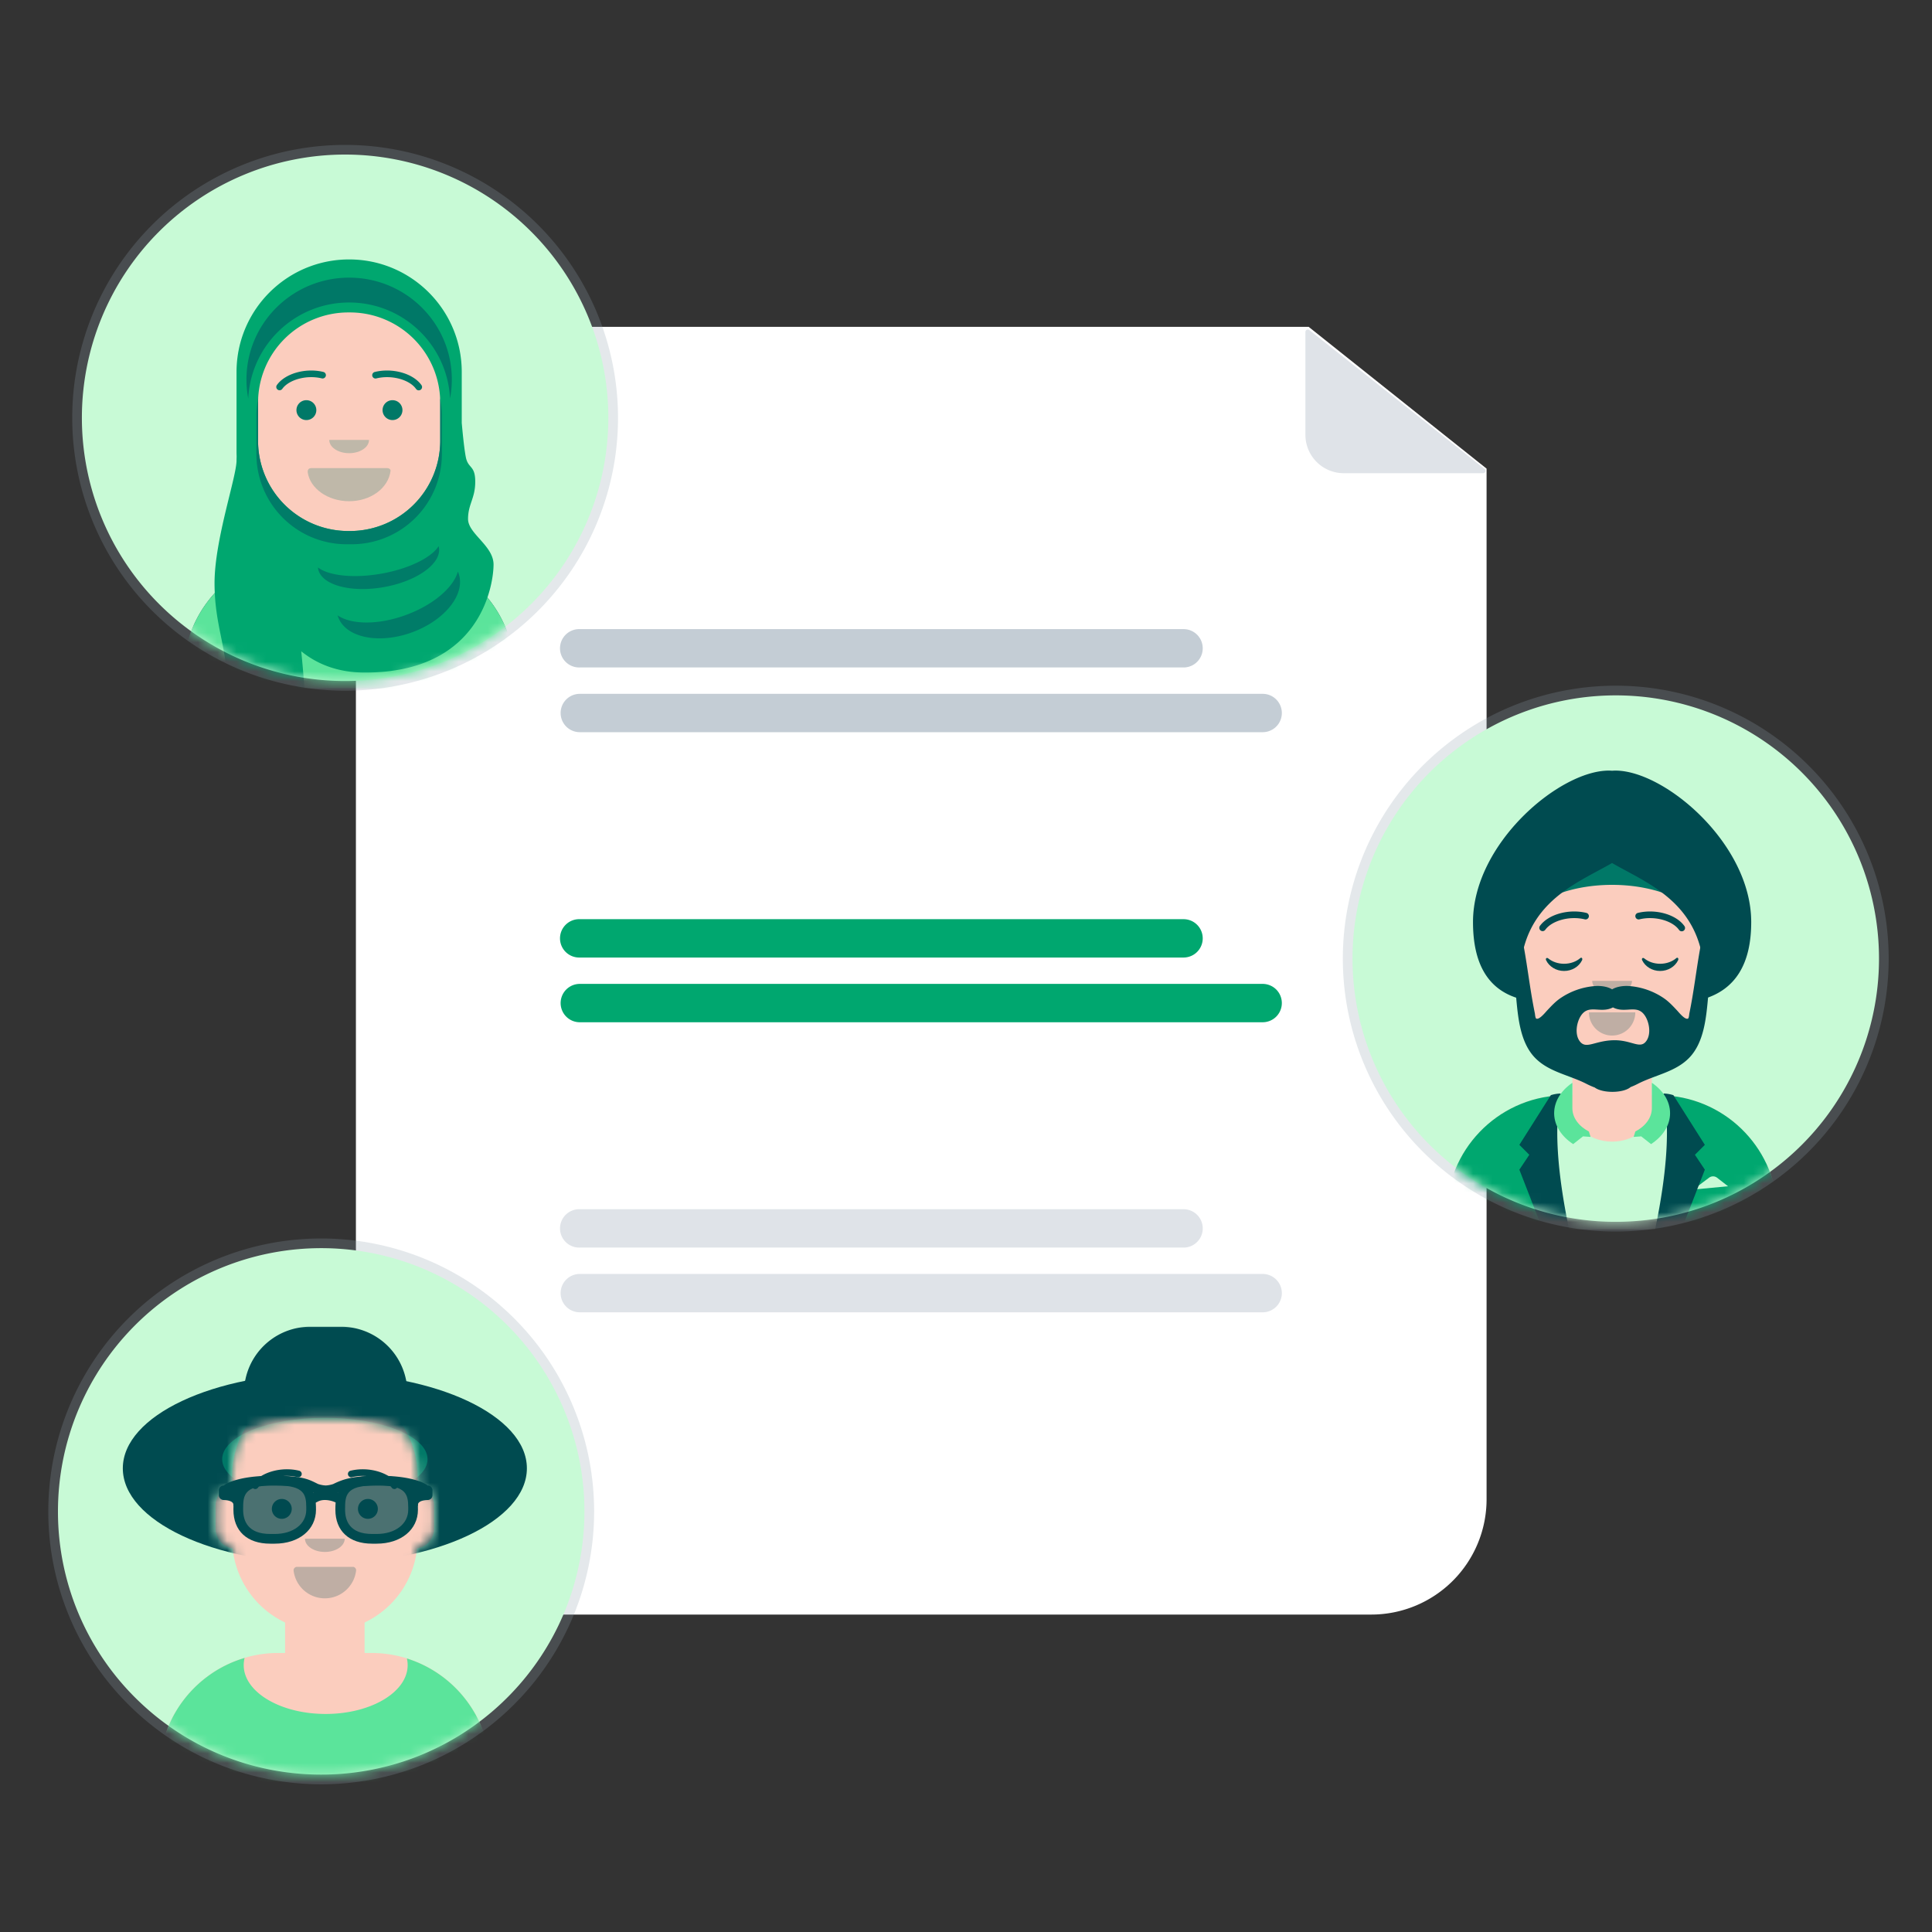 <svg class="MuiBox-root css-uwwqev" viewBox="0 0 200 200" xmlns="http://www.w3.org/2000/svg"><rect x="0" y="0" width="200" height="200" fill="#333333" stroke="none"/><path fill="#FFFFFF" d="M141.968 167.139H48.764a11.932 11.932 0 01-11.921-11.921V45.758a11.935 11.935 0 0111.921-11.922h86.712l18.414 14.677v106.705a11.937 11.937 0 01-11.922 11.921z"></path><path fill="#C4CDD5" d="M122.521 69.096h-62.5a1.986 1.986 0 110-3.97h62.5a1.984 1.984 0 110 3.97zM130.711 75.796h-70.69a1.985 1.985 0 010-3.97h70.69a1.98 1.98 0 011.404.581 1.992 1.992 0 01.581 1.404 1.98 1.98 0 01-1.226 1.834c-.24.1-.499.151-.759.151z"></path><path fill="#00A76F" d="M122.521 99.123h-62.5a1.986 1.986 0 110-3.97h62.5a1.984 1.984 0 110 3.97zM130.711 105.823h-70.69a1.98 1.98 0 01-1.834-1.226 1.986 1.986 0 011.835-2.745h70.689a1.995 1.995 0 011.404.582 1.988 1.988 0 010 2.807 1.99 1.99 0 01-1.404.582z"></path><path fill="#DFE3E8" d="M122.522 129.149h-62.5a1.986 1.986 0 110-3.97h62.5a1.985 1.985 0 010 3.97zM130.711 135.85h-70.69a1.985 1.985 0 110-3.971h70.69c.526 0 1.031.209 1.403.582a1.981 1.981 0 010 2.807 1.986 1.986 0 01-1.403.582zM153.531 48.986h-14.424a3.973 3.973 0 01-3.971-3.971V34.361a.246.246 0 01.14-.223.25.25 0 01.262.029l18.147 14.376a.25.25 0 01.081.276.249.249 0 01-.235.166z"></path><path fill="#919EAB" fill-opacity="0.24" d="M63.977 43.25A28.25 28.25 0 1135.727 15a28.26 28.26 0 0128.25 28.25z"></path><path fill="#C8FAD6" d="M62.975 43.249A27.249 27.249 0 1135.726 16a27.258 27.258 0 0127.25 27.249z"></path><mask id="mask0" width="55" height="55" x="8" y="16" maskUnits="userSpaceOnUse"><path fill="#fff" d="M62.975 43.249A27.249 27.249 0 1135.726 16a27.258 27.258 0 0127.25 27.249z"></path></mask><g mask="url(#mask0)"><path fill="#FBCDBE" d="M36.143 29.428a9.6 9.6 0 019.6 9.6v1.057a2.058 2.058 0 011.714 2.029v2.4a2.058 2.058 0 01-1.767 2.037 9.606 9.606 0 01-5.433 7.668v3.152h.686c6.817 0 12.343 5.526 12.343 12.343v1.543H19v-1.543c0-6.817 5.526-12.343 12.343-12.343h.686V54.22a9.607 9.607 0 01-5.434-7.668 2.058 2.058 0 01-1.766-2.037v-2.4c0-1.02.74-1.866 1.714-2.029v-1.057a9.6 9.6 0 019.6-9.6z"></path><path fill="#007867" d="M27.743 58.63c0 2.792 3.799 5.054 8.486 5.054 4.686 0 8.485-2.262 8.485-5.053a3.08 3.08 0 00-.078-.689c5.013 1.57 8.65 6.25 8.65 11.78v1.535H19v-1.534c0-5.598 3.727-10.326 8.834-11.837-.06.243-.091.492-.091.745z"></path><path fill="#5BE49B" d="M27.743 58.63c0 2.792 3.799 5.054 8.486 5.054 4.686 0 8.485-2.262 8.485-5.053a3.08 3.08 0 00-.078-.689c5.013 1.57 8.65 6.25 8.65 11.78v1.535H19v-1.534c0-5.598 3.727-10.326 8.834-11.837-.06.243-.091.492-.091.745z"></path><path fill="#007867" d="M31.857 48.904c.242 1.65 2.068 2.981 4.285 2.981 2.224 0 4.054-1.34 4.286-3.13.018-.069-.038-.298-.372-.298H32.23c-.307 0-.395.212-.373.447z" opacity="0.24"></path><path fill="#007867" fill-rule="evenodd" d="M34.085 45.542c0 .758.922 1.372 2.058 1.372 1.136 0 2.057-.614 2.057-1.372" clip-rule="evenodd" opacity="0.24"></path><path fill="#007867" d="M31.685 43.485a1.029 1.029 0 100-2.057 1.029 1.029 0 000 2.057zM40.6 43.485a1.029 1.029 0 100-2.057 1.029 1.029 0 000 2.057zM29.223 40.255c.67-.944 2.51-1.474 4.095-1.084a.343.343 0 00.164-.666c-1.84-.452-3.971.161-4.819 1.353a.343.343 0 10.56.397zM43.063 40.255c-.67-.944-2.51-1.474-4.096-1.084a.343.343 0 11-.163-.666c1.84-.452 3.97.161 4.818 1.353a.343.343 0 11-.559.397z"></path><path fill="#00A76F" d="M36.143 26.857c6.438 0 11.657 5.219 11.657 11.657v5.272c.15 1.68.29 2.858.421 3.532.236 1.218.976.816.976 2.548 0 1.732-.742 2.314-.745 3.855-.003 1.54 2.64 2.765 2.64 4.72 0 1.956-1.213 11.183-13.307 11.183-2.584 0-4.784-.735-6.602-2.205.117 1.113.228 2.392.331 3.838h-8.057c.16-4.075-1.248-6.354-1.248-10.895 0-4.541 2.337-11.146 2.277-12.762l.01-.359c-.007-.165-.01-.331-.01-.498v-8.229c0-.68.058-1.348.17-1.997l.001-.06.007.013c.967-5.463 5.738-9.613 11.479-9.613zm.086 5.486h-.172a9.343 9.343 0 00-9.343 9.342v3.943a9.343 9.343 0 009.343 9.343h.172a9.343 9.343 0 009.343-9.343v-3.943a9.343 9.343 0 00-9.343-9.342z"></path><path fill="#007867" fill-rule="evenodd" d="M36.143 28.742c5.87 0 10.628 4.72 10.628 10.543 0 .671-.063 1.328-.184 1.964-.272-5.533-4.844-9.935-10.444-9.935-5.6 0-10.172 4.402-10.445 9.935a10.5 10.5 0 01-.184-1.964c0-5.822 4.759-10.543 10.629-10.543z" clip-rule="evenodd"></path><path fill="#007867" fill-rule="evenodd" d="M47.399 59.17c.024.054.047.11.067.167.776 2.132-1.384 4.876-4.826 6.128-3.44 1.253-6.86.54-7.636-1.592a2.559 2.559 0 01-.056-.173c1.405.97 4.181 1.016 7.04-.025 2.855-1.04 4.95-2.854 5.408-4.497l.003-.009zm-1.99-2.631l.029.131c.293 1.662-2.27 3.503-5.723 4.112s-6.49-.245-6.784-1.907a1.44 1.44 0 01-.017-.133c1.112.854 3.685 1.15 6.555.644 2.865-.505 5.179-1.66 5.935-2.841l.004-.006zm.334-13.482V47a9.343 9.343 0 01-9.343 9.342h-.515A9.343 9.343 0 0126.543 47v-3.943c0-.634.063-1.253.183-1.852-.008.16-.012.32-.012.48v3.943a9.343 9.343 0 009.343 9.343h.171a9.343 9.343 0 009.343-9.343v-3.943c0-.16-.004-.32-.012-.48a9.38 9.38 0 01.184 1.852z" clip-rule="evenodd" opacity="0.9"></path></g><path fill="#919EAB" fill-opacity="0.24" d="M195.516 99.234a28.263 28.263 0 01-19.503 26.869c-.17.054-.339.108-.511.159a27.815 27.815 0 01-6.4 1.161 28.16 28.16 0 01-11.436-1.613 28.257 28.257 0 01-18.407-22.832 28.253 28.253 0 1156.257-3.744z"></path><path fill="#C8FAD6" d="M194.514 99.233a27.256 27.256 0 01-18.812 25.917c-.164.052-.327.104-.493.153a26.765 26.765 0 01-6.173 1.12 27.206 27.206 0 01-22.99-10.083 27.258 27.258 0 01-3.745-28.04 27.255 27.255 0 0123.152-16.255 27.254 27.254 0 0129.061 27.188z"></path><mask id="mask1" width="55" height="56" x="140" y="71" maskUnits="userSpaceOnUse"><path fill="#fff" d="M194.514 99.233a27.256 27.256 0 01-18.812 25.917c-.164.052-.327.104-.493.153a26.765 26.765 0 01-6.173 1.12 27.206 27.206 0 01-22.99-10.083 27.258 27.258 0 01-3.745-28.04 27.255 27.255 0 0123.152-16.255 27.254 27.254 0 0129.061 27.188z"></path></mask><g mask="url(#mask1)"><path fill="#FBCDBE" d="M166.886 85.428c5.301 0 9.6 4.298 9.6 9.6v1.057a2.057 2.057 0 011.714 2.029v2.4a2.058 2.058 0 01-1.767 2.037 9.606 9.606 0 01-5.433 7.668v3.152h.686c6.816 0 12.342 5.526 12.342 12.343v1.543h-34.285v-1.543c0-6.817 5.526-12.343 12.343-12.343h.685v-3.152a9.606 9.606 0 01-5.433-7.668 2.058 2.058 0 01-1.767-2.037v-2.4c0-1.02.742-1.866 1.715-2.029v-1.057a9.6 9.6 0 019.6-9.6z"></path><path fill="#C8FAD6" d="M171.686 113.38c6.816 0 12.342 5.526 12.342 12.343v1.534h-34.285v-1.534c0-6.817 5.526-12.343 12.343-12.343h.204c-.022.169-.033.34-.033.514 0 2.367 2.072 4.286 4.629 4.286 2.556 0 4.628-1.919 4.628-4.286 0-.174-.011-.345-.033-.514h.205z"></path><path fill="#00A76F" fill-rule="evenodd" d="M160.714 120.143c0 2.607.336 5.043.919 7.114h-11.891v-1.534c0-6.632 5.231-12.043 11.792-12.331-.522 1.99-.82 4.294-.82 6.751zm23.314 5.58v1.534h-11.719c.583-2.071.919-4.507.919-7.114 0-2.453-.298-4.754-.818-6.742 6.479.375 11.618 5.748 11.618 12.322z" clip-rule="evenodd"></path><path fill="#C8FAD6" fill-rule="evenodd" d="M175.285 123.143l1.638-1.229a.686.686 0 01.833.007l1.129.879-3.6.343z" clip-rule="evenodd"></path><path fill="#004B50" fill-rule="evenodd" d="M161.571 113.2c-.686 3.314-.4 8 .857 14.057h-2.743l-2.4-6.172 1.029-1.542-1.029-1.029 3.257-5.143a3.682 3.682 0 011.029-.171zM172.2 113.2c.685 3.314.4 8-.858 14.057h2.743l2.4-6.172-1.028-1.542 1.028-1.029-3.257-5.143a3.669 3.669 0 00-1.028-.171z" clip-rule="evenodd"></path><path fill="#5BE49B" fill-rule="evenodd" d="M171 112.092c1.161.788 1.885 1.906 1.885 3.146 0 1.268-.759 2.409-1.968 3.2l-1.018-.802-.785.056.171-.54-.013-.01c1.046-.539 1.728-1.422 1.728-2.421v-2.629zm-6.501 5.05l-.014.01.172.54-.785-.056-1.019.802c-1.186-.776-1.939-1.889-1.967-3.129l-.001-.071c0-1.24.725-2.358 1.886-3.146v2.629c0 .999.682 1.882 1.728 2.421z" clip-rule="evenodd"></path><path fill="#004B50" fill-rule="evenodd" d="M164.485 104.8a2.4 2.4 0 004.8 0M164.828 101.542c0 .758.921 1.372 2.057 1.372s2.057-.614 2.057-1.372" clip-rule="evenodd" opacity="0.24"></path><path fill="#004B50" fill-rule="evenodd" d="M160.055 99.409c.317.651 1.03 1.105 1.858 1.105.826 0 1.536-.451 1.855-1.098.094-.193-.04-.35-.176-.234-.42.362-1.017.587-1.679.587-.641 0-1.221-.211-1.639-.553-.152-.125-.311.002-.219.193zM169.998 99.409c.317.651 1.029 1.105 1.858 1.105.826 0 1.536-.451 1.854-1.098.095-.193-.04-.35-.175-.234-.42.362-1.017.587-1.679.587-.641 0-1.221-.211-1.639-.553-.153-.125-.311.002-.219.193z" clip-rule="evenodd"></path><path fill="#004B50" d="M159.965 96.255c.671-.944 2.511-1.474 4.096-1.084a.343.343 0 00.164-.666c-1.841-.452-3.972.161-4.819 1.353a.343.343 0 00.559.397zM173.806 96.255c-.671-.944-2.511-1.474-4.096-1.084a.343.343 0 01-.164-.666c1.841-.452 3.972.161 4.819 1.353a.343.343 0 11-.559.397z"></path><path fill="#004B50" d="M166.971 107.687c-1.95.064-2.82 1.008-3.475.049-.491-.72-.286-1.93.174-2.61.653-.969 1.54-.501 2.532-.611.269-.03.54-.106.769-.23.229.124.5.2.769.23.992.11 1.878-.358 2.532.611.46.68.665 1.89.174 2.61-.655.959-1.525-.114-3.475-.049zm9.466-11.63c-.58 2.412-.846 4.874-1.267 7.315a53.543 53.543 0 01-.285 1.522c-.022.106-.043.501-.146.551-.314.151-.953-.655-1.124-.837-.429-.457-.854-.918-1.377-1.276a7.342 7.342 0 00-3.579-1.255c-.538-.043-1.266.032-1.774.341-.507-.309-1.235-.384-1.773-.341a7.342 7.342 0 00-3.579 1.255c-.523.358-.948.819-1.377 1.276-.171.182-.81.988-1.124.837-.103-.05-.124-.445-.146-.551a53.543 53.543 0 01-.285-1.522c-.421-2.441-.687-4.903-1.267-7.315-.169 0-.317 3.214-.336 3.513-.077 1.216-.166 2.405-.052 3.623.197 2.099.403 4.732 1.984 6.336 1.428 1.449 3.502 1.752 5.291 2.666.231.118.536.263.866.382.347.268 1.035.451 1.828.451.832 0 1.548-.201 1.877-.491a7.76 7.76 0 00.758-.342c1.788-.915 3.863-1.217 5.291-2.666 1.581-1.604 1.787-4.237 1.984-6.336.114-1.218.025-2.407-.052-3.623-.019-.3-.167-3.513-.336-3.513z"></path><path fill="#007867" fill-rule="evenodd" d="M166.885 89.028c5.586 0 10.115 2.533 10.115 5.657 0 .442-.091.873-.263 1.286-1.041-2.505-5.057-4.371-9.852-4.371s-8.811 1.866-9.852 4.371a3.342 3.342 0 01-.262-1.286c0-3.124 4.528-5.657 10.114-5.657z" clip-rule="evenodd"></path><path fill="#004B50" d="M167.228 79.771c5.117 0 14.043 7.569 14.057 15.656.008 4.367-1.649 7.035-4.971 8.001 1.048-9.58-5.417-11.757-9.434-14.088-4.021 2.33-10.475 4.507-9.423 14.088-3.322-.857-4.979-3.524-4.972-8.001.014-8.088 8.927-15.656 14.058-15.656.114 0 .228.005.341.015a3.94 3.94 0 01.344-.015z"></path></g><path fill="#919EAB" fill-opacity="0.24" d="M5 156.457a28.162 28.162 0 008.98 20.659 28.239 28.239 0 0010.523 6.21 28.359 28.359 0 0018.088-.201l.32-.115a28.255 28.255 0 0016.203-37.926 28.251 28.251 0 00-38.905-13.686A28.248 28.248 0 005 156.457z"></path><path fill="#C8FAD6" d="M6 156.456a27.163 27.163 0 008.663 19.927 27.204 27.204 0 0011.043 6.262 27.357 27.357 0 0016.553-.466l.31-.111a27.253 27.253 0 006.316-47.931A27.253 27.253 0 006 156.456z"></path><mask id="mask2" width="55" height="55" x="6" y="129" maskUnits="userSpaceOnUse"><path fill="#fff" d="M6 156.456a27.163 27.163 0 008.663 19.927 27.204 27.204 0 0011.043 6.262 27.357 27.357 0 0016.553-.466l.31-.111a27.253 27.253 0 006.316-47.931A27.253 27.253 0 006 156.456z"></path></mask><g mask="url(#mask2)"><path fill="#FBCDBE" d="M33.629 143.171a9.6 9.6 0 019.6 9.6v1.057a2.059 2.059 0 011.714 2.029v2.4a2.057 2.057 0 01-1.767 2.037 9.607 9.607 0 01-5.433 7.668v3.152h.686c6.816 0 12.343 5.526 12.343 12.343V185H16.486v-1.543c0-6.817 5.526-12.343 12.343-12.343h.685v-3.152a9.608 9.608 0 01-5.433-7.668 2.057 2.057 0 01-1.767-2.037v-2.4c0-1.019.742-1.865 1.715-2.029v-1.057a9.6 9.6 0 019.6-9.6z"></path><path fill="#5BE49B" d="M25.229 172.374c0 2.791 3.799 5.054 8.485 5.054 4.687 0 8.486-2.263 8.486-5.054a3.08 3.08 0 00-.078-.689c5.013 1.57 8.65 6.251 8.65 11.781V185H16.486v-1.534c0-5.598 3.726-10.325 8.834-11.837-.06.243-.091.492-.091.745z"></path><path fill="#004B50" d="M30.392 162.565a3.257 3.257 0 006.475-.015c.014-.132-.133-.35-.317-.35h-5.821c-.185 0-.356.202-.337.365z" opacity="0.24"></path><path fill="#004B50" fill-rule="evenodd" d="M31.571 159.286c0 .757.921 1.371 2.057 1.371 1.137 0 2.058-.614 2.058-1.371" clip-rule="evenodd" opacity="0.24"></path><path fill="#004B50" d="M29.172 157.229a1.029 1.029 0 10-.001-2.058 1.029 1.029 0 000 2.058zM38.086 157.229a1.029 1.029 0 10-.001-2.058 1.029 1.029 0 000 2.058zM26.708 153.999c.671-.945 2.511-1.474 4.096-1.085a.343.343 0 10.164-.666c-1.84-.452-3.971.161-4.819 1.353a.343.343 0 00.56.398zM40.549 153.999c-.671-.945-2.511-1.474-4.096-1.085a.343.343 0 11-.163-.666c1.84-.452 3.97.161 4.818 1.353a.343.343 0 01-.559.398z"></path><mask id="mask3" width="46" height="48" x="11" y="137" maskUnits="userSpaceOnUse"><path fill="#fff" d="M56.257 137v48h-5.486v-1.543c0-6.817-5.526-12.343-12.342-12.343h-.686v-3.152a9.606 9.606 0 005.45-7.842 2.058 2.058 0 001.75-2.034v-2.229a2.059 2.059 0 00-1.714-2.029v-1.057a9.566 9.566 0 00-.796-3.831c-1.701-2.854-16.122-2.717-17.597-.028a9.567 9.567 0 00-.807 3.859v1.057a2.059 2.059 0 00-1.715 2.029v2.229c0 1.031.76 1.886 1.75 2.034a9.606 9.606 0 005.45 7.842v3.152h-.685c-6.749 0-12.233 5.416-12.342 12.139l-.001.204V185H11v-48h45.257z"></path></mask><g mask="url(#mask3)"><path fill="#004B50" fill-rule="evenodd" d="M32.117 137.343h3.194a6.857 6.857 0 016.699 5.389l1.561 7.125H23.857l1.562-7.125a6.857 6.857 0 016.698-5.389z" clip-rule="evenodd"></path><path fill="#004B50" d="M33.629 161.857c11.55 0 20.914-4.413 20.914-9.857 0-5.444-9.364-9.857-20.914-9.857-11.551 0-20.915 4.413-20.915 9.857 0 5.444 9.364 9.857 20.915 9.857z"></path><path fill="#007867" d="M33.629 155.343c5.87 0 10.628-1.919 10.628-4.286 0-2.367-4.758-4.286-10.628-4.286S23 148.69 23 151.057c0 2.367 4.759 4.286 10.629 4.286z"></path></g><path fill="#004B50" d="M32.208 156.286c0 1.663-1.414 3.012-3.771 3.012h-.471c-2.357 0-3.3-1.35-3.3-3.012 0-1.664.22-3.013 3.52-3.013h.502c3.3 0 3.52 1.349 3.52 3.013zM42.763 156.286c0 1.663-1.414 3.012-3.771 3.012h-.472c-2.356 0-3.3-1.35-3.3-3.012 0-1.664.22-3.013 3.52-3.013h.503c3.299 0 3.52 1.349 3.52 3.013z" opacity="0.7"></path><path fill="#004B50" d="M28.689 152.771c3.711 0 4.022 1.737 4.022 3.515 0 2.069-1.757 3.514-4.274 3.514h-.471c-2.381 0-3.802-1.314-3.802-3.514 0-1.778.31-3.515 4.022-3.515h.503zm0 1.004h-.503c-2.957 0-3.016 1.064-3.017 2.427v.084c0 1.145.485 2.51 2.797 2.51h.471c1.925 0 3.268-1.032 3.268-2.51v-.126-.123c-.01-1.283-.18-2.262-3.016-2.262zM39.243 152.771c3.711 0 4.022 1.737 4.022 3.515 0 2.069-1.757 3.514-4.274 3.514h-.471c-2.38 0-3.802-1.314-3.802-3.514 0-1.778.31-3.515 4.022-3.515h.503zm0 1.004h-.503c-2.957 0-3.016 1.064-3.017 2.427v.084c0 1.145.486 2.51 2.797 2.51h.471c1.925 0 3.269-1.032 3.269-2.51v-.126-.123c-.011-1.283-.181-2.262-3.017-2.262z"></path><path fill="#004B50" d="M23.16 153.776c.117-.118 1.404-1.005 5.026-1.005 3.037 0 3.68.323 4.652.81l.072.036c.067.024.413.144.818.158.368-.017.684-.119.776-.152 1.11-.552 2.198-.852 4.739-.852 3.622 0 4.908.887 5.026 1.005.278 0 .503.224.503.502v.502a.502.502 0 01-.503.502s-1.005 0-1.005.502-.503-.727-.503-1.004v-.489c-.613-.24-1.71-.515-3.518-.515-2.014 0-3.018.193-3.878.556l.01.024-.428.173.427.172-.377.931-.466-.188a2.235 2.235 0 00-.256-.079c-.347-.087-.704-.114-1.02-.048a1.368 1.368 0 00-.321.11l-.45.225-.45-.898.45-.225h.001l-.43-.174.014-.034c-.743-.354-1.427-.545-3.883-.545-1.808 0-2.905.275-3.518.515v.489c0 .277-.503 1.506-.503 1.004s-1.005-.502-1.005-.502a.503.503 0 01-.503-.502v-.502c0-.278.225-.502.503-.502z"></path></g></svg>